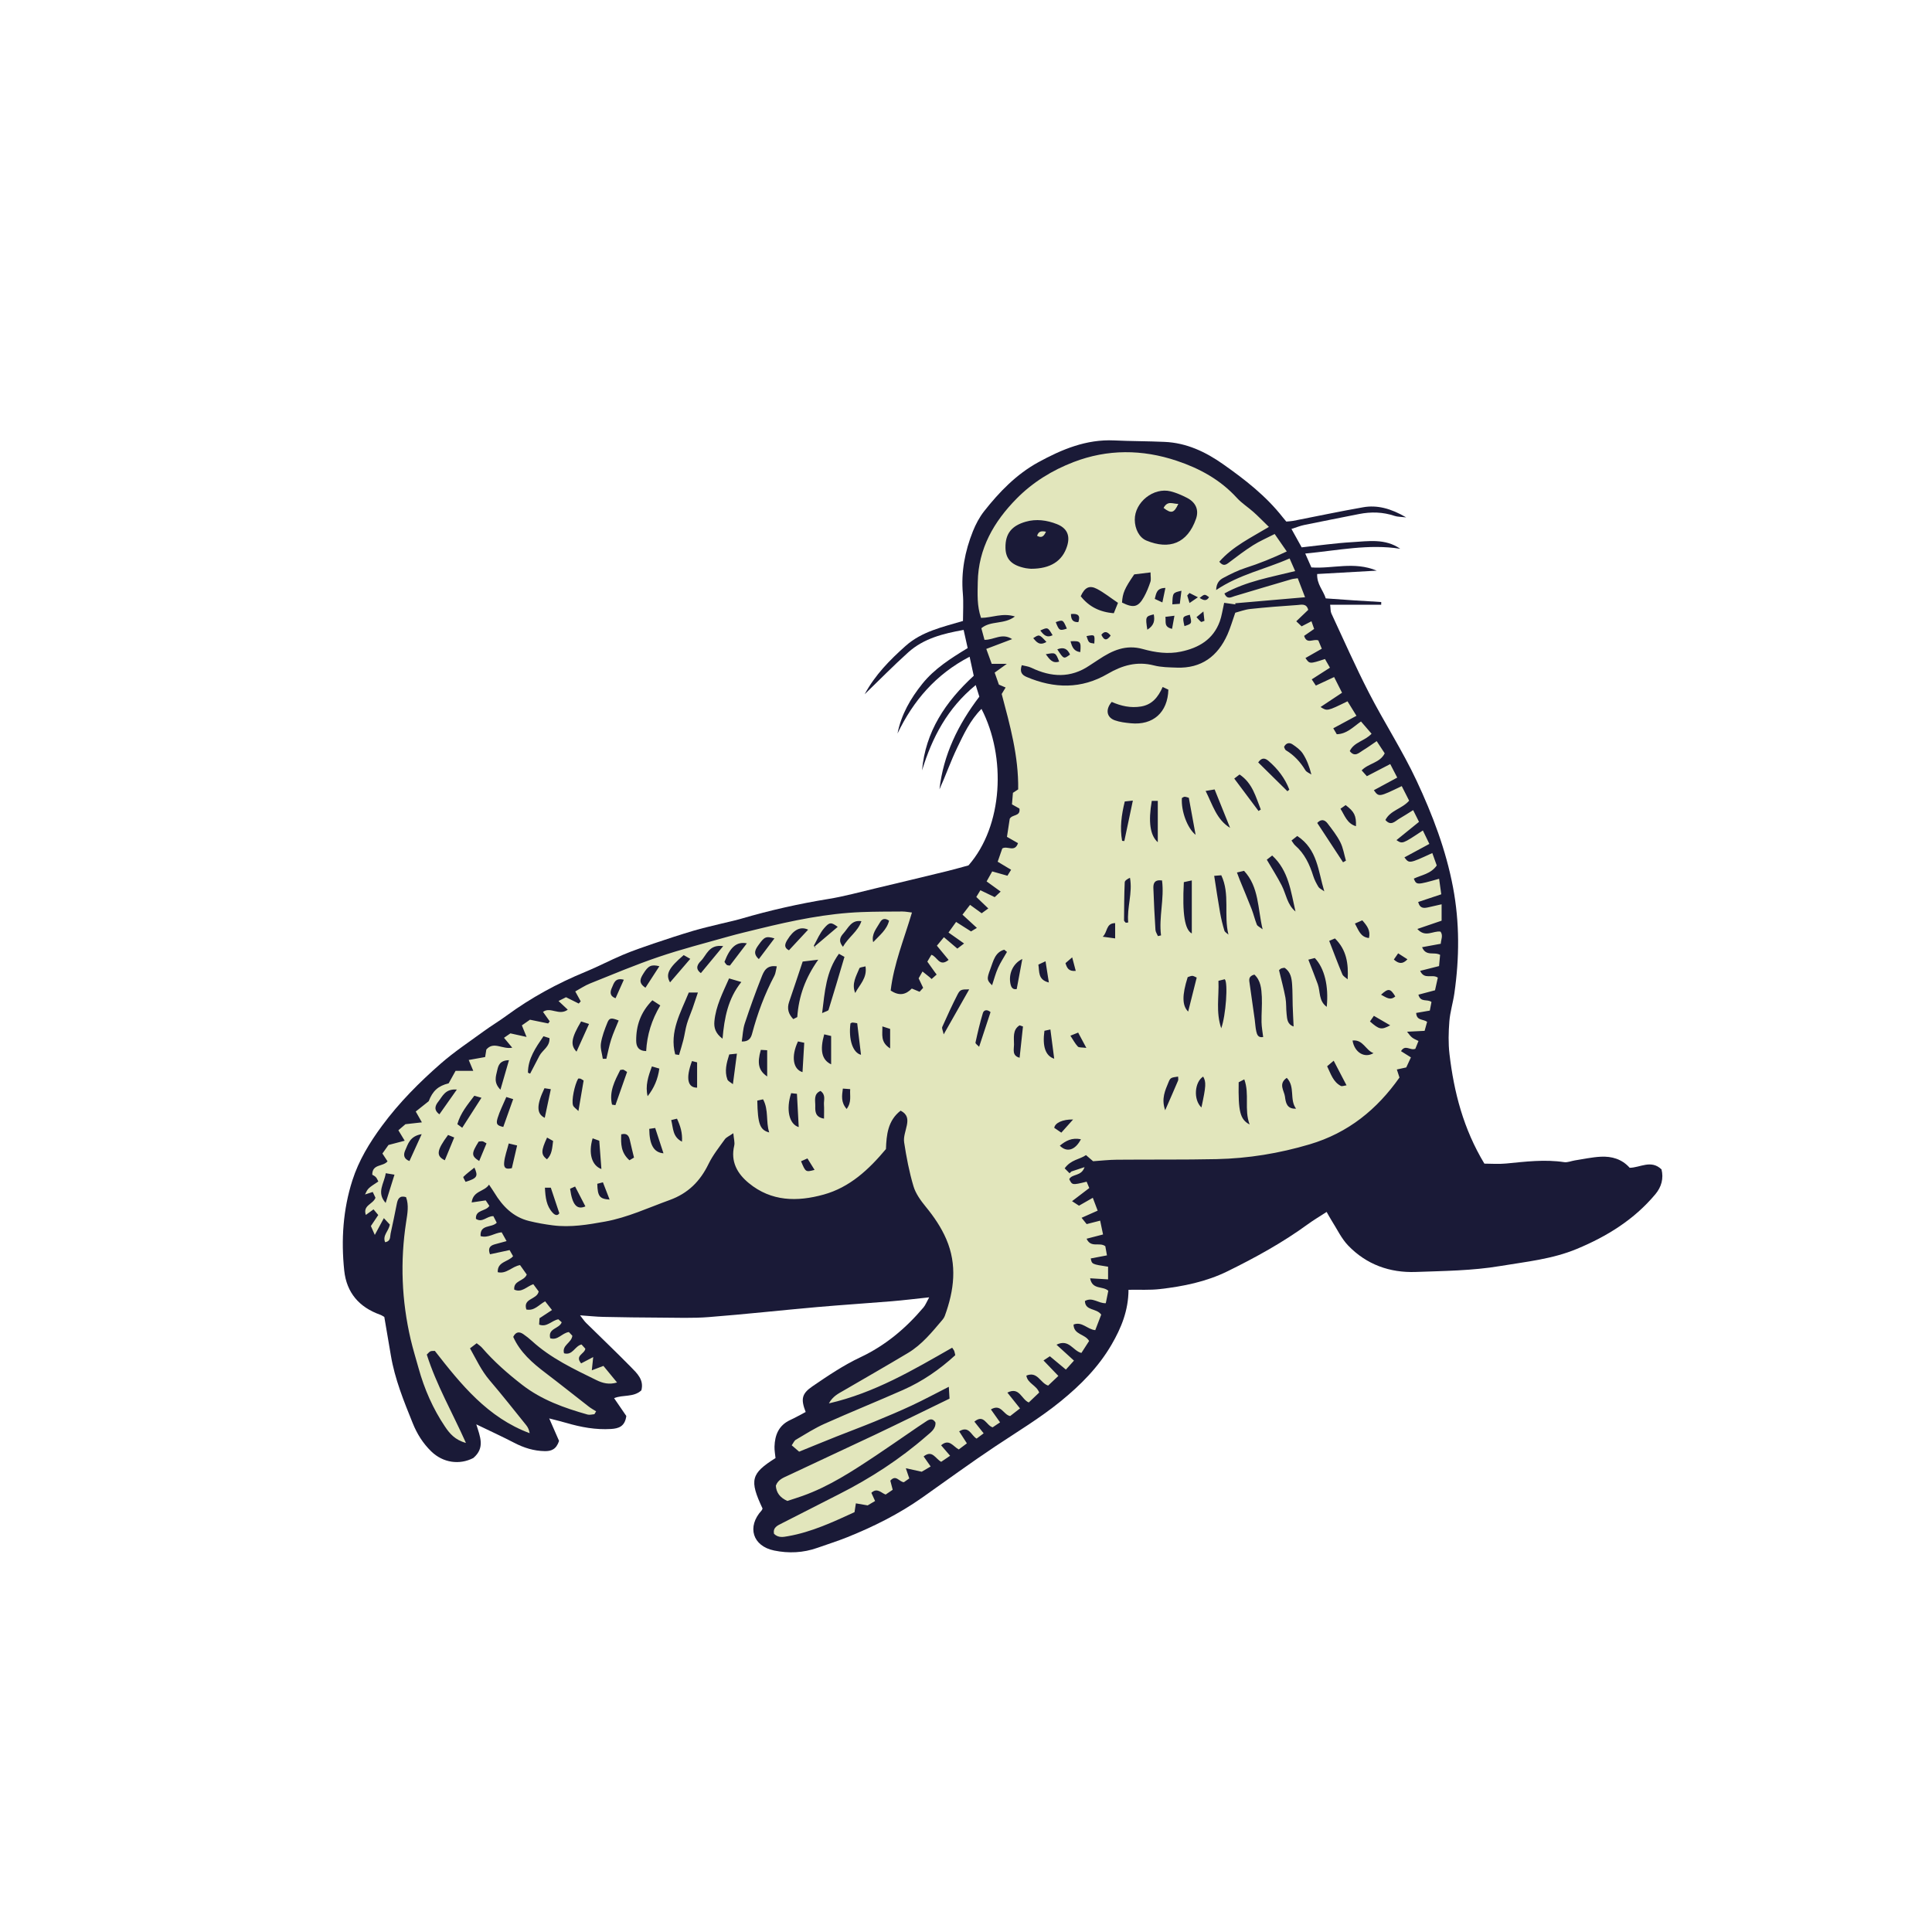 <svg version="1.1" id="svg" xmlns="http://www.w3.org/2000/svg" xmlns:xlink="http://www.w3.org/1999/xlink" x="0px" y="0px"
	 width="200px" height="200px" viewBox="0 0 200 200" enable-background="new 0 0 200 200" xml:space="preserve">
<path class="stroke" fill="#1a1a37"  d="M171.999,121.054c-1.087-1.037-2.206-0.177-3.295-0.165c-0.802-0.904-1.854-1.202-2.983-1.147
	c-0.901,0.044-1.794,0.245-2.69,0.382c-0.373,0.058-0.757,0.234-1.109,0.181c-2.015-0.304-4.005-0.053-6.005,0.142
	c-0.776,0.076-1.566,0.012-2.255,0.012c-2.17-3.599-3.148-7.393-3.611-11.334c-0.132-1.118-0.102-2.269-0.014-3.395
	c0.078-0.974,0.379-1.929,0.519-2.901c0.526-3.663,0.552-7.313-0.14-10.974c-0.732-3.871-2.125-7.522-3.778-11.05
	c-1.459-3.114-3.348-6.023-4.924-9.086c-1.387-2.692-2.61-5.467-3.889-8.213c-0.102-0.217-0.075-0.493-0.129-0.905
	c1.824,0,3.555,0,5.286,0c0.001-0.093,0.002-0.186,0.003-0.279c-0.935-0.057-1.869-0.11-2.803-0.171
	c-0.976-0.064-1.951-0.137-2.939-0.206c-0.27-0.854-0.934-1.459-0.889-2.523c1.993-0.112,3.948-0.224,6.168-0.349
	c-2.367-0.982-4.562-0.174-6.768-0.334c-0.189-0.428-0.376-0.85-0.635-1.435c3.397-0.323,6.572-1.012,9.834-0.495
	c-1.56-1.09-3.309-0.782-5-0.684c-1.728,0.1-3.446,0.349-5.204,0.537c-0.348-0.627-0.669-1.207-1.058-1.907
	c0.536-0.168,0.915-0.325,1.31-0.406c1.891-0.389,3.787-0.759,5.68-1.135c1.251-0.248,2.482-0.217,3.703,0.197
	c0.289,0.098,0.617,0.083,1.184,0.149c-1.586-0.931-3.008-1.301-4.45-1.048c-2.422,0.424-4.828,0.937-7.242,1.407
	c-0.219,0.042-0.444,0.047-0.719,0.074c-0.119-0.143-0.245-0.284-0.36-0.433c-1.724-2.205-3.898-3.897-6.168-5.497
	c-1.837-1.294-3.793-2.216-6.064-2.318c-1.739-0.079-3.483-0.069-5.224-0.152c-2.881-0.137-5.429,0.93-7.858,2.261
	c-2.25,1.233-4.035,3.068-5.612,5.077c-0.483,0.618-0.867,1.343-1.159,2.075c-0.822,2.062-1.233,4.199-1.038,6.441
	c0.081,0.933,0.014,1.878,0.014,2.836c-2.142,0.635-4.267,1.09-5.945,2.588c-1.628,1.454-3.149,2.987-4.234,5
	c1.547-1.495,2.986-2.967,4.515-4.341c1.6-1.438,3.603-1.939,5.731-2.321c0.16,0.719,0.289,1.298,0.419,1.88
	c-1.767,1.075-3.441,2.139-4.688,3.69c-1.218,1.516-2.19,3.188-2.576,5.156c1.636-3.399,3.954-6.12,7.464-7.951
	c0.165,0.76,0.297,1.374,0.428,1.973c-2.932,2.7-5.001,5.784-5.351,9.794c1.043-3.396,2.625-6.443,5.555-8.831
	c0.161,0.514,0.271,0.864,0.376,1.198c-2.206,2.897-3.725,6.013-4.128,9.595c0.649-1.427,1.163-2.917,1.844-4.325
	c0.675-1.396,1.336-2.833,2.505-4.004c2.57,4.968,2.246,12.107-1.345,16.202c-0.744,0.2-1.471,0.412-2.205,0.591
	c-2.465,0.601-4.932,1.196-7.4,1.781c-1.621,0.383-3.233,0.833-4.874,1.099c-3.071,0.5-6.092,1.181-9.075,2.056
	c-0.689,0.202-1.397,0.341-2.095,0.516c-0.954,0.239-1.916,0.451-2.857,0.732c-1.378,0.412-2.746,0.858-4.109,1.321
	c-1.071,0.363-2.143,0.734-3.185,1.173c-1.292,0.544-2.534,1.205-3.83,1.738c-2.923,1.201-5.674,2.698-8.223,4.571
	c-0.763,0.56-1.58,1.046-2.343,1.604c-1.498,1.094-3.054,2.126-4.445,3.345c-2.22,1.944-4.291,4.021-6.068,6.428
	c-1.308,1.771-2.414,3.606-3.07,5.653c-0.969,3.023-1.175,6.175-0.843,9.333c0.24,2.29,1.546,3.798,3.712,4.57
	c0.17,0.061,0.323,0.17,0.437,0.232c0.234,1.373,0.459,2.678,0.678,3.983c0.41,2.45,1.34,4.729,2.263,7.015
	c0.449,1.113,1.062,2.09,1.916,2.92c1.227,1.193,2.932,1.422,4.355,0.687c1.243-1.053,0.702-2.212,0.311-3.485
	c1.449,0.701,2.71,1.278,3.939,1.916c0.995,0.517,2.023,0.838,3.147,0.856c0.67,0.011,1.194-0.177,1.481-1.059
	c-0.276-0.631-0.61-1.393-1.019-2.327c0.729,0.19,1.271,0.318,1.807,0.475c1.5,0.437,3.021,0.717,4.593,0.618
	c0.764-0.048,1.437-0.239,1.581-1.344c-0.363-0.53-0.799-1.167-1.263-1.844c0.903-0.386,2.005-0.059,2.822-0.811
	c0.292-1.098-0.456-1.774-1.102-2.433c-1.511-1.54-3.077-3.026-4.612-4.542c-0.201-0.198-0.356-0.442-0.632-0.791
	c0.928,0.064,1.674,0.146,2.42,0.162c1.968,0.042,3.937,0.068,5.905,0.076c1.665,0.006,3.338,0.074,4.994-0.056
	c3.739-0.291,7.47-0.704,11.207-1.035c2.565-0.227,5.136-0.388,7.702-0.601c1.23-0.101,2.456-0.254,3.912-0.408
	c-0.271,0.487-0.386,0.805-0.59,1.046c-1.83,2.163-3.936,3.937-6.542,5.164c-1.736,0.817-3.354,1.911-4.947,2.998
	c-1.14,0.778-1.212,1.349-0.707,2.66c-0.523,0.273-1.042,0.575-1.584,0.823c-1.193,0.545-1.607,1.546-1.642,2.761
	c-0.011,0.404,0.069,0.812,0.105,1.187c-2.553,1.602-2.722,2.282-1.342,5.223c-0.031,0.067-0.049,0.146-0.097,0.198
	c-1.546,1.687-0.938,3.691,1.296,4.149c1.506,0.309,3.015,0.243,4.483-0.279c1.034-0.367,2.083-0.695,3.101-1.104
	c2.713-1.092,5.319-2.391,7.719-4.079c2.539-1.786,5.043-3.625,7.626-5.343c2.267-1.508,4.596-2.907,6.721-4.634
	c2.083-1.693,3.93-3.554,5.28-5.877c0.997-1.714,1.744-3.521,1.754-5.675c1.147-0.02,2.207,0.045,3.243-0.073
	c2.416-0.277,4.792-0.755,7.001-1.84c2.894-1.423,5.714-2.971,8.327-4.878c0.605-0.442,1.255-0.823,1.939-1.268
	c0.197,0.343,0.333,0.607,0.493,0.856c0.57,0.889,1.027,1.89,1.748,2.636c1.888,1.955,4.294,2.82,6.991,2.722
	c2.912-0.106,5.829-0.127,8.724-0.612c2.686-0.449,5.387-0.709,7.948-1.775c3.132-1.302,5.925-3.034,8.119-5.652
	C172.003,122.865,172.228,121.984,171.999,121.054z"/>
<path fill-rule="evenodd" clip-rule="evenodd" fill="#e2e6bc" class="fill" d="M139.727,77.752c0.524,0.672,0.952,0.17,1.367-0.078
	c0.449-0.268,0.871-0.581,1.421-0.953c0.298,0.454,0.558,0.85,0.829,1.263c-0.493,1.003-1.677,1.021-2.384,1.766
	c0.165,0.185,0.304,0.341,0.537,0.602c0.771-0.4,1.53-0.793,2.42-1.256c0.193,0.374,0.422,0.815,0.726,1.4
	c-0.862,0.465-1.638,0.884-2.421,1.307c0.516,0.721,0.516,0.721,2.886-0.425c0.255,0.502,0.512,1.008,0.767,1.51
	c-0.756,0.856-1.94,0.987-2.457,1.997c0.583,0.681,1.012,0.107,1.452-0.144c0.455-0.259,0.892-0.549,1.419-0.877
	c0.215,0.43,0.394,0.787,0.607,1.214c-0.81,0.656-1.563,1.268-2.333,1.891c0.615,0.411,0.615,0.411,2.732-0.999
	c0.211,0.437,0.414,0.856,0.673,1.392c-0.882,0.476-1.725,0.932-2.582,1.394c0.495,0.656,0.495,0.656,2.886-0.448
	c0.159,0.445,0.314,0.878,0.46,1.285c-0.616,0.885-1.587,0.981-2.375,1.365c0.288,0.671,0.288,0.671,2.619,0.014
	c0.072,0.516,0.142,1.013,0.225,1.606c-0.826,0.275-1.594,0.532-2.393,0.798c0.201,0.738,0.654,0.636,1.101,0.538
	c0.402-0.088,0.804-0.183,1.327-0.302c0,0.593,0,1.095,0,1.697c-0.751,0.257-1.572,0.538-2.512,0.858
	c0.846,0.938,1.626,0.158,2.399,0.275c0.296,0.408,0.047,0.821,0.025,1.257c-0.677,0.124-1.273,0.233-1.934,0.355
	c0.419,0.993,1.236,0.44,1.866,0.792c-0.032,0.348-0.069,0.741-0.109,1.163c-0.66,0.167-1.262,0.319-1.955,0.494
	c0.432,0.959,1.242,0.291,1.828,0.702c-0.09,0.408-0.192,0.868-0.29,1.309c-0.614,0.163-1.16,0.307-1.72,0.455
	c0.23,0.848,0.913,0.415,1.353,0.758c-0.054,0.277-0.115,0.591-0.173,0.889c-0.521,0.09-0.974,0.168-1.412,0.244
	c0.052,0.817,0.696,0.608,1.134,0.918c-0.085,0.304-0.178,0.641-0.26,0.935c-0.638,0.031-1.171,0.058-1.817,0.09
	c0.479,0.625,0.494,0.637,1.183,0.959c-0.117,0.29-0.235,0.584-0.325,0.808c-0.531,0.22-1.038-0.494-1.484,0.246
	c0.323,0.202,0.646,0.405,1.026,0.644c-0.164,0.352-0.319,0.687-0.483,1.04c-0.316,0.069-0.603,0.131-0.974,0.212
	c0.087,0.268,0.163,0.498,0.272,0.833c-2.312,3.286-5.287,5.727-9.301,6.917c-3.154,0.936-6.348,1.458-9.616,1.53
	c-3.445,0.074-6.892,0.031-10.339,0.062c-0.829,0.007-1.656,0.102-2.46,0.156c-0.262-0.226-0.482-0.416-0.736-0.634
	c-0.662,0.461-1.543,0.455-2.207,1.369c0.167,0.168,0.337,0.339,0.507,0.511c0.064-0.062,0.129-0.124,0.193-0.186
	c0.392-0.13,0.783-0.259,1.358-0.449c-0.328,0.981-1.273,0.664-1.587,1.246c0.314,0.626,0.314,0.626,1.802,0.262
	c0.086,0.206,0.178,0.424,0.275,0.657c-0.524,0.4-0.999,0.762-1.784,1.36c0.321,0.209,0.52,0.338,0.719,0.467
	c0.536-0.307,0.924-0.528,1.429-0.817c0.172,0.451,0.324,0.855,0.504,1.33c-0.569,0.253-1.067,0.475-1.665,0.74
	c0.213,0.266,0.362,0.45,0.524,0.653c0.448-0.115,0.846-0.217,1.398-0.358c0.096,0.461,0.191,0.916,0.299,1.431
	c-0.583,0.151-1.102,0.286-1.704,0.442c0.459,1,1.335,0.312,1.939,0.775c0.04,0.225,0.098,0.545,0.17,0.948
	c-0.6,0.114-1.14,0.216-1.678,0.318c0.114,0.597,0.114,0.597,1.794,0.855c0,0.409,0,0.832,0,1.31c-0.626-0.036-1.189-0.07-1.86-0.11
	c0.233,1.225,1.303,0.762,1.883,1.292c-0.077,0.378-0.164,0.811-0.26,1.284c-0.762,0.04-1.379-0.668-2.161-0.226
	c0.034,1.042,1.189,0.711,1.688,1.409c-0.183,0.478-0.404,1.052-0.617,1.608c-0.838-0.08-1.36-0.929-2.246-0.579
	c0.013,1.067,1.182,0.954,1.609,1.7c-0.249,0.385-0.524,0.813-0.798,1.239c-0.885-0.213-1.279-1.495-2.577-0.853
	c0.651,0.593,1.186,1.081,1.808,1.647c-0.292,0.324-0.558,0.619-0.838,0.929c-0.579-0.482-1.099-0.914-1.657-1.38
	c-0.208,0.137-0.377,0.248-0.66,0.434c0.523,0.544,0.984,1.025,1.539,1.602c-0.37,0.349-0.714,0.676-1.058,1
	c-0.812-0.255-1.098-1.52-2.256-1.032c0.133,0.825,1.056,0.988,1.329,1.753c-0.359,0.342-0.731,0.696-1.079,1.026
	c-0.77-0.321-0.955-1.658-2.213-1.021c0.456,0.571,0.849,1.065,1.306,1.637c-0.381,0.295-0.725,0.564-1.02,0.792
	c-0.724-0.148-0.93-1.311-1.993-0.688c0.321,0.454,0.61,0.862,0.949,1.339c-0.293,0.197-0.56,0.375-0.768,0.515
	c-0.676-0.204-0.891-1.409-1.891-0.589c0.322,0.406,0.618,0.78,0.96,1.211c-0.25,0.188-0.478,0.358-0.727,0.544
	c-0.567-0.307-0.774-1.387-1.808-0.75c0.277,0.431,0.513,0.798,0.799,1.243c-0.275,0.207-0.556,0.418-0.84,0.631
	c-0.584-0.303-0.989-1.158-1.828-0.43c0.303,0.352,0.566,0.659,0.932,1.084c-0.33,0.223-0.646,0.438-0.924,0.626
	c-0.605-0.319-0.908-1.274-1.817-0.557c0.235,0.337,0.443,0.634,0.727,1.04c-0.351,0.207-0.691,0.406-0.926,0.544
	c-0.567-0.125-1.015-0.224-1.645-0.363c0.162,0.476,0.251,0.739,0.36,1.056c-0.193,0.135-0.398,0.278-0.56,0.392
	c-0.506-0.037-0.808-0.832-1.403-0.162c0.069,0.268,0.15,0.579,0.245,0.944c-0.244,0.165-0.487,0.33-0.729,0.495
	c-0.479-0.175-0.879-0.744-1.479-0.179c0.122,0.268,0.241,0.53,0.385,0.846c-0.293,0.174-0.58,0.344-0.769,0.455
	c-0.462-0.079-0.809-0.139-1.22-0.21c-0.058,0.377-0.096,0.627-0.14,0.911c-2.219,1.017-4.446,2.064-6.897,2.489
	c-0.476,0.083-0.979,0.195-1.434-0.243c-0.143-0.673,0.387-0.875,0.848-1.111c1.955-1,3.911-1.999,5.87-2.99
	c3.257-1.649,6.3-3.62,9.055-6.02c0.434-0.378,0.982-0.737,0.938-1.407c-0.28-0.466-0.612-0.341-0.909-0.151
	c-0.628,0.402-1.239,0.833-1.855,1.253c-1.125,0.768-2.242,1.547-3.375,2.302c-2.429,1.615-4.865,3.22-7.642,4.203
	c-0.531,0.188-1.069,0.355-1.553,0.514c-0.763-0.346-1.147-0.852-1.191-1.583c0.229-0.64,0.805-0.831,1.302-1.067
	c2.976-1.413,5.972-2.783,8.948-4.196c2.564-1.218,5.11-2.474,7.73-3.746c-0.024-0.395-0.042-0.704-0.074-1.225
	c-1.386,0.703-2.593,1.353-3.833,1.933c-1.267,0.593-2.559,1.135-3.852,1.667c-1.297,0.533-2.612,1.019-3.914,1.537
	c-1.297,0.517-2.588,1.048-3.897,1.579c-0.292-0.251-0.509-0.438-0.767-0.66c0.167-0.231,0.256-0.474,0.428-0.574
	c0.978-0.575,1.941-1.195,2.973-1.656c2.697-1.206,5.438-2.312,8.139-3.507c1.987-0.879,3.762-2.099,5.39-3.592
	c-0.036-0.154-0.056-0.299-0.107-0.435c-0.037-0.099-0.115-0.185-0.214-0.339c-4.031,2.3-8.019,4.673-12.76,5.764
	c0.402-0.739,0.975-1.008,1.512-1.32c2.226-1.294,4.46-2.574,6.67-3.896c1.455-0.869,2.506-2.18,3.584-3.451
	c0.097-0.114,0.181-0.249,0.232-0.389c0.962-2.634,1.305-5.282,0.149-7.956c-0.531-1.228-1.273-2.312-2.122-3.347
	c-0.518-0.634-1.04-1.352-1.269-2.119c-0.442-1.481-0.735-3.015-0.967-4.545c-0.086-0.567,0.167-1.189,0.283-1.783
	c0.117-0.598,0.083-1.125-0.648-1.497c-1.33,1.028-1.464,2.513-1.518,3.974c-1.784,2.133-3.75,3.965-6.449,4.713
	c-2.731,0.757-5.416,0.73-7.748-1.188c-1.201-0.988-1.9-2.225-1.51-3.88c0.077-0.322-0.043-0.69-0.093-1.283
	c-0.438,0.304-0.728,0.416-0.879,0.628c-0.593,0.83-1.244,1.643-1.686,2.553c-0.871,1.794-2.114,3.044-4.039,3.74
	c-2.205,0.797-4.344,1.802-6.664,2.224c-1.784,0.324-3.591,0.626-5.419,0.391c-0.824-0.105-1.646-0.251-2.453-0.449
	c-1.654-0.404-2.746-1.526-3.598-2.932c-0.15-0.247-0.319-0.482-0.552-0.833c-0.494,0.758-1.642,0.604-1.796,1.844
	c0.528-0.078,0.947-0.139,1.453-0.214c0.106,0.159,0.242,0.362,0.378,0.567c-0.362,0.595-1.455,0.369-1.389,1.345
	c0.671,0.442,1.124-0.298,1.803-0.28c0.104,0.202,0.231,0.449,0.35,0.679c-0.515,0.559-1.749,0.135-1.673,1.387
	c0.796,0.233,1.399-0.319,2.181-0.395c0.138,0.246,0.294,0.526,0.51,0.912c-0.481,0.13-0.867,0.229-1.248,0.341
	c-0.462,0.136-0.708,0.396-0.468,1.025c0.664-0.143,1.311-0.282,2.029-0.436c0.123,0.215,0.239,0.419,0.361,0.633
	c-0.512,0.608-1.633,0.547-1.588,1.656c0.91,0.211,1.453-0.585,2.31-0.736c0.225,0.318,0.478,0.675,0.694,0.981
	c-0.291,0.717-1.387,0.59-1.295,1.559c0.776,0.347,1.267-0.311,1.972-0.563c0.205,0.277,0.413,0.559,0.558,0.755
	c-0.187,0.879-1.654,0.677-1.276,1.867c0.83,0.165,1.264-0.472,1.944-0.846c0.206,0.262,0.424,0.539,0.709,0.901
	c-0.454,0.298-0.85,0.559-1.291,0.848c-0.012,0.193-0.026,0.407-0.041,0.66c0.811,0.308,1.278-0.419,1.991-0.55
	c0.092,0.082,0.221,0.198,0.346,0.309c-0.241,0.687-1.456,0.604-1.187,1.654c0.792,0.255,1.211-0.545,1.93-0.642
	c0.113,0.121,0.255,0.271,0.359,0.382c-0.085,0.75-1.102,0.97-0.859,1.818c0.9,0.243,1.103-0.75,1.809-0.914
	c0.129,0.142,0.27,0.299,0.394,0.436c-0.068,0.551-1.115,0.7-0.434,1.521c0.373-0.195,0.754-0.394,1.25-0.653
	c-0.049,0.461-0.088,0.829-0.146,1.37c0.455-0.172,0.775-0.293,1.203-0.456c0.425,0.517,0.873,1.062,1.411,1.717
	c-0.837,0.252-1.507,0.062-2.135-0.245c-2.345-1.15-4.717-2.261-6.676-4.051c-0.279-0.255-0.578-0.493-0.89-0.707
	c-0.408-0.279-0.776-0.267-1.047,0.282c0.711,1.59,1.982,2.697,3.349,3.734c1.508,1.145,2.986,2.33,4.482,3.491
	c0.234,0.182,0.5,0.323,0.752,0.483c-0.06,0.099-0.12,0.197-0.18,0.296c-0.238,0.016-0.494,0.097-0.709,0.036
	c-2.41-0.683-4.745-1.508-6.77-3.078c-1.501-1.164-2.913-2.402-4.154-3.839c-0.142-0.165-0.336-0.286-0.553-0.465
	c-0.224,0.171-0.417,0.319-0.691,0.528c0.65,1.155,1.177,2.308,2.024,3.301c1.303,1.525,2.546,3.103,3.804,4.667
	c0.177,0.219,0.292,0.488,0.346,0.816c-4.334-1.609-7.096-5.031-9.815-8.519c-0.175,0.014-0.335-0.009-0.459,0.047
	c-0.127,0.057-0.22,0.191-0.373,0.335c0.992,3.133,2.637,5.979,4.053,9.146c-1.132-0.307-1.691-0.98-2.16-1.676
	c-1.257-1.865-2.15-3.909-2.75-6.079c-0.272-0.985-0.578-1.963-0.81-2.957c-0.941-4.029-1.101-8.088-0.468-12.183
	c0.129-0.841,0.298-1.712-0.014-2.552c-0.663-0.2-0.851,0.175-0.952,0.676c-0.21,1.034-0.412,2.069-0.645,3.098
	c-0.073,0.324,0.037,0.792-0.569,0.893c-0.288-0.706,0.356-1.119,0.49-1.824c-0.137-0.146-0.338-0.363-0.62-0.667
	c-0.34,0.629-0.597,1.107-0.937,1.736c-0.183-0.415-0.296-0.671-0.406-0.92c0.269-0.401,0.498-0.743,0.763-1.139
	c-0.163-0.195-0.318-0.383-0.489-0.586c-0.284,0.205-0.514,0.372-0.799,0.578c-0.325-1.021,0.739-1.088,1.001-1.779
	c-0.064-0.134-0.168-0.354-0.284-0.598c-0.285,0.092-0.513,0.165-0.799,0.258c0.299-0.635,0.299-0.635,1.378-1.344
	c-0.082-0.149-0.142-0.325-0.257-0.449c-0.115-0.125-0.286-0.197-0.372-0.252c-0.006-1.138,1.114-0.809,1.581-1.386
	c-0.163-0.248-0.321-0.488-0.53-0.808c0.213-0.299,0.447-0.628,0.628-0.884c0.593-0.155,1.079-0.284,1.679-0.441
	c-0.259-0.427-0.425-0.701-0.655-1.082c0.24-0.206,0.495-0.426,0.733-0.629c0.524-0.059,1.007-0.113,1.702-0.191
	c-0.232-0.41-0.397-0.7-0.637-1.122c0.372-0.295,0.797-0.633,1.342-1.067c0.411-1.063,0.972-1.584,2.065-1.851
	c0.259-0.465,0.499-0.898,0.717-1.292c0.684,0,1.198,0,1.831,0c-0.161-0.386-0.281-0.671-0.47-1.125
	c0.57-0.102,1.096-0.196,1.699-0.304c0.037-0.233,0.083-0.517,0.125-0.778c0.766-0.888,1.646,0.006,2.682-0.19
	c-0.336-0.402-0.572-0.685-0.854-1.024c0.23-0.16,0.467-0.324,0.662-0.459c0.529,0.116,0.982,0.216,1.674,0.369
	c-0.217-0.534-0.335-0.826-0.486-1.197c0.266-0.186,0.562-0.394,0.837-0.585c0.676,0.138,1.281,0.262,1.887,0.386
	c0.052-0.073,0.105-0.146,0.159-0.219c-0.22-0.311-0.441-0.62-0.694-0.977c0.771-0.571,1.651,0.437,2.563-0.229
	c-0.328-0.309-0.6-0.563-0.958-0.898c0.295-0.15,0.568-0.287,0.777-0.392c0.511,0.254,0.913,0.455,1.315,0.655
	c0.069-0.075,0.137-0.152,0.206-0.228c-0.169-0.306-0.337-0.611-0.565-1.026c0.492-0.269,0.988-0.608,1.533-0.826
	c2.354-0.943,4.695-1.932,7.095-2.746c2.364-0.802,4.789-1.424,7.194-2.103c1.055-0.298,2.125-0.547,3.19-0.808
	c3.5-0.858,7.021-1.594,10.637-1.732c1.4-0.053,2.803-0.051,4.205-0.059c0.329,0,0.658,0.067,1,0.105
	c-0.812,2.748-1.884,5.334-2.202,8.075c0.884,0.587,1.554,0.442,2.188-0.204c0.204,0.084,0.403,0.167,0.804,0.333
	c0.086-0.096,0.229-0.252,0.37-0.408c-0.194-0.405-0.32-0.67-0.468-0.982c0.112-0.201,0.237-0.422,0.4-0.709
	c0.272,0.217,0.499,0.397,0.724,0.579c0.073,0.066,0.147,0.133,0.22,0.2c0.174-0.154,0.347-0.309,0.521-0.464
	c-0.07-0.092-0.139-0.183-0.209-0.275c-0.237-0.334-0.475-0.668-0.755-1.062c0.142-0.238,0.285-0.479,0.419-0.707
	c0.613,0.177,0.817,1.314,1.783,0.528c-0.405-0.492-0.779-0.943-1.214-1.47c0.24-0.291,0.469-0.566,0.729-0.879
	c0.494,0.419,0.919,0.781,1.39,1.181c0.192-0.147,0.357-0.272,0.696-0.531c-0.558-0.393-1.048-0.739-1.612-1.135
	c0.347-0.484,0.549-0.766,0.786-1.096c0.559,0.355,1.031,0.656,1.546,0.982c0.153-0.092,0.304-0.182,0.606-0.363
	c-0.525-0.482-0.974-0.895-1.491-1.371c0.261-0.339,0.504-0.655,0.783-1.017c0.427,0.31,0.786,0.568,1.204,0.872
	c0.199-0.145,0.388-0.283,0.685-0.499c-0.443-0.424-0.813-0.778-1.242-1.188c0.131-0.216,0.259-0.426,0.424-0.697
	c0.496,0.239,0.959,0.463,1.479,0.714c0.19-0.177,0.368-0.341,0.62-0.574c-0.514-0.372-0.958-0.693-1.456-1.053
	c0.202-0.361,0.379-0.678,0.579-1.035c0.551,0.156,1.044,0.296,1.576,0.446c0.132-0.213,0.226-0.364,0.381-0.617
	c-0.478-0.286-0.912-0.546-1.39-0.833c0.173-0.499,0.332-0.955,0.476-1.372c0.519-0.319,1.289,0.452,1.628-0.549
	c-0.359-0.205-0.707-0.404-1.143-0.653c0.096-0.625,0.198-1.288,0.286-1.869c0.268-0.492,1.129-0.211,1.006-1.059
	c-0.202-0.113-0.451-0.253-0.773-0.435c0.033-0.398,0.067-0.803,0.099-1.195c0.259-0.169,0.476-0.312,0.543-0.356
	c0.05-3.463-0.854-6.653-1.706-9.877c0.131-0.217,0.257-0.425,0.406-0.669c-0.252-0.108-0.451-0.194-0.697-0.3
	c-0.139-0.395-0.285-0.812-0.437-1.243c0.388-0.28,0.712-0.513,1.262-0.909c-0.68,0-1.095,0-1.568,0
	c-0.176-0.483-0.341-0.935-0.562-1.543c0.876-0.332,1.695-0.643,2.678-1.014c-1.057-0.681-1.868,0.091-2.863,0.074
	c-0.099-0.368-0.21-0.777-0.325-1.202c0.987-0.817,2.347-0.357,3.474-1.215c-1.29-0.404-2.368,0.138-3.507,0.144
	c-0.432-1.237-0.361-2.494-0.338-3.721c0.062-3.458,1.664-6.237,4.026-8.631c1.675-1.699,3.695-2.935,5.894-3.779
	c3.513-1.348,7.105-1.328,10.68-0.131c2.372,0.793,4.505,1.959,6.219,3.837c0.505,0.555,1.164,0.967,1.728,1.472
	c0.529,0.475,1.025,0.987,1.591,1.536c-1.848,1.115-3.73,2.002-5.137,3.606c0.411,0.502,0.681,0.328,1.018,0.07
	c0.811-0.62,1.629-1.236,2.49-1.783c0.663-0.42,1.396-0.732,2.226-1.158c0.429,0.619,0.804,1.159,1.252,1.806
	c-1.469,0.692-2.855,1.254-4.295,1.713c-0.785,0.251-1.535,0.634-2.267,1.021c-0.38,0.2-0.726,0.514-0.748,1.26
	c2.399-1.615,5.063-2.15,7.604-3.27c0.215,0.49,0.374,0.851,0.574,1.309c-2.55,0.636-5.054,1.053-7.325,2.319
	c0.301,0.666,0.685,0.384,1.062,0.27c1.954-0.589,3.912-1.167,5.871-1.742c0.175-0.051,0.362-0.061,0.661-0.107
	c0.246,0.637,0.48,1.249,0.757,1.967c-2.518,0.218-4.874,0.421-7.231,0.625c0.008,0.04,0.016,0.079,0.023,0.119
	c-0.399-0.057-0.798-0.113-1.167-0.166c-0.173,0.756-0.249,1.364-0.453,1.925c-0.681,1.869-2.172,2.736-4.019,3.126
	c-1.337,0.283-2.673,0.09-3.938-0.265c-1.777-0.5-3.183,0.155-4.573,1.078c-0.315,0.21-0.637,0.409-0.951,0.622
	c-1.964,1.335-3.977,1.221-6.036,0.231c-0.299-0.144-0.653-0.176-0.982-0.26c-0.235,0.71,0.02,1.011,0.504,1.217
	c2.853,1.214,5.669,1.269,8.4-0.328c1.499-0.877,3.026-1.315,4.775-0.866c0.761,0.196,1.577,0.2,2.372,0.228
	c2.542,0.09,4.235-1.17,5.243-3.428c0.306-0.688,0.513-1.422,0.807-2.255c0.464-0.12,1.001-0.329,1.554-0.388
	c1.62-0.172,3.246-0.302,4.872-0.408c0.407-0.026,0.952-0.203,1.126,0.501c-0.384,0.367-0.781,0.746-1.236,1.181
	c0.234,0.222,0.384,0.364,0.553,0.524c0.341-0.177,0.636-0.328,1.019-0.526c0.101,0.289,0.19,0.544,0.278,0.794
	c-0.392,0.271-0.721,0.499-1.037,0.718c0.284,0.913,0.931,0.273,1.471,0.47c0.094,0.227,0.219,0.524,0.358,0.86
	c-0.598,0.341-1.142,0.65-1.691,0.963c0.425,0.623,0.425,0.623,2.021,0.103c0.147,0.257,0.305,0.533,0.514,0.897
	c-0.65,0.417-1.237,0.794-1.884,1.209c0.166,0.251,0.278,0.42,0.425,0.644c0.624-0.292,1.201-0.561,1.891-0.883
	c0.265,0.525,0.526,1.043,0.82,1.624c-0.773,0.514-1.475,0.979-2.224,1.477c0.689,0.438,0.689,0.438,2.79-0.59
	c0.284,0.46,0.574,0.929,0.927,1.5c-0.846,0.456-1.593,0.858-2.401,1.293c0.153,0.258,0.258,0.436,0.363,0.615
	c1.037-0.027,1.675-0.735,2.506-1.322c0.38,0.44,0.729,0.845,1.096,1.27C141.274,76.716,140.168,76.812,139.727,77.752z
	 M117.472,53.81c0.008,0.924,0.446,1.836,1.211,2.152c2.371,0.977,4.236,0.294,5.127-2.25c0.332-0.95-0.043-1.723-0.942-2.181
	c-0.536-0.273-1.101-0.521-1.681-0.667C119.411,50.421,117.454,51.996,117.472,53.81z M106.736,58.879c2.011,0,3.244-0.8,3.728-2.34
	c0.343-1.091,0.003-1.863-1.05-2.281c-1.044-0.414-2.157-0.56-3.225-0.252c-1.412,0.406-2.128,1.181-2.103,2.698
	c0.02,1.196,0.65,1.827,2.096,2.114C106.403,58.861,106.632,58.868,106.736,58.879z M120.36,71.116
	c-0.482,1.086-1.119,1.833-2.238,2.02c-1.074,0.178-2.085-0.051-3.035-0.474c-0.67,0.772-0.539,1.596,0.312,1.902
	c0.525,0.188,1.103,0.255,1.664,0.309c2.305,0.225,3.819-1.12,3.886-3.479C120.81,71.328,120.65,71.253,120.36,71.116z
	 M80.413,100.036c-1.086-0.163-1.353,0.544-1.585,1.131c-0.625,1.576-1.198,3.174-1.731,4.783c-0.192,0.578-0.208,1.214-0.31,1.866
	c0.723,0.025,0.95-0.358,1.069-0.808c0.553-2.084,1.298-4.091,2.308-6C80.296,100.757,80.313,100.444,80.413,100.036z
	 M116.15,62.376c1.193,0.598,1.686,0.479,2.275-0.583c0.273-0.492,0.487-1.023,0.664-1.558c0.083-0.252,0.014-0.555,0.014-0.979
	c-0.693,0.083-1.233,0.149-1.687,0.204C116.42,60.91,116.215,61.383,116.15,62.376z M69.896,109.147
	c0.133,0.021,0.267,0.042,0.399,0.062c0.151-0.52,0.317-1.037,0.449-1.562c0.136-0.547,0.206-1.113,0.363-1.653
	c0.157-0.542,0.392-1.06,0.581-1.592c0.181-0.513,0.348-1.031,0.558-1.655c-0.416,0-0.659,0-0.944,0
	C70.462,104.825,69.28,106.801,69.896,109.147z M82.533,105.288c0.153-2.172,0.831-4.041,2.172-5.941
	c-0.649,0.078-1.064,0.128-1.612,0.193c-0.473,1.413-0.932,2.802-1.407,4.187c-0.234,0.685-0.066,1.25,0.433,1.77
	C82.262,105.425,82.393,105.358,82.533,105.288z M66.89,108.811c0.094-1.684,0.561-3.209,1.462-4.729
	c-0.277-0.18-0.529-0.344-0.819-0.534c-1.214,1.229-1.687,2.618-1.675,4.192C65.863,108.319,66.074,108.783,66.89,108.811z
	 M75.473,101.286c-0.658,1.495-1.374,2.868-1.519,4.441c-0.06,0.65,0.097,1.239,0.843,1.799c0.188-2.179,0.567-4.15,1.946-5.869
	C76.285,101.522,75.97,101.431,75.473,101.286z M115.734,62.407c-0.807-0.544-1.452-1.066-2.175-1.443
	c-0.782-0.409-1.265-0.16-1.683,0.758c0.839,1.064,1.945,1.641,3.424,1.758C115.429,63.161,115.547,62.87,115.734,62.407z
	 M86.845,98.736c-1.339,1.842-1.458,3.914-1.739,6.141c0.36-0.177,0.63-0.223,0.667-0.341c0.557-1.789,1.083-3.587,1.646-5.479
	C87.31,98.998,87.104,98.882,86.845,98.736z M130.763,107.352c-0.06-0.513-0.161-1.026-0.17-1.541
	c-0.016-0.869,0.069-1.743,0.031-2.61c-0.039-0.843-0.111-1.708-0.772-2.314c-0.65,0.179-0.543,0.565-0.488,0.947
	c0.18,1.233,0.352,2.468,0.523,3.703c0.058,0.413,0.072,0.835,0.164,1.239C130.124,107.099,130.243,107.453,130.763,107.352z
	 M128.048,90.32c0.134,0.354,0.207,0.561,0.289,0.763c0.411,1.009,0.837,2.011,1.232,3.026c0.203,0.526,0.329,1.083,0.538,1.606
	c0.061,0.153,0.285,0.241,0.599,0.488c-0.525-2.194-0.359-4.362-1.921-6.055C128.592,90.193,128.389,90.24,128.048,90.32z
	 M134.293,86.541c-0.195,0.154-0.381,0.301-0.598,0.47c0.157,0.213,0.243,0.387,0.379,0.505c0.978,0.853,1.497,1.967,1.876,3.176
	c0.123,0.392,0.323,0.768,0.535,1.122c0.092,0.154,0.302,0.237,0.605,0.459C136.442,90.133,136.397,87.936,134.293,86.541z
	 M132.405,100.435c0.246,1.036,0.495,1.935,0.664,2.849c0.102,0.551,0.056,1.128,0.12,1.688c0.057,0.495,0.052,1.054,0.725,1.292
	c-0.035-0.77-0.073-1.47-0.096-2.171c-0.023-0.717-0.007-1.435-0.057-2.149c-0.046-0.673-0.146-1.348-0.792-1.762
	c-0.139,0.029-0.255,0.032-0.352,0.079C132.521,100.308,132.447,100.399,132.405,100.435z M134.109,94.358
	c-0.481-2.057-0.698-4.22-2.413-5.796c-0.243,0.189-0.408,0.317-0.557,0.433c0.542,0.93,1.089,1.775,1.543,2.668
	C133.145,92.57,133.249,93.658,134.109,94.358z M125.693,90.667c0.213,1.351,0.391,2.579,0.606,3.8
	c0.11,0.628,0.264,1.252,0.447,1.864c0.05,0.167,0.277,0.282,0.423,0.421c-0.51-2.038,0.188-4.191-0.742-6.144
	C126.182,90.629,126.002,90.644,125.693,90.667z M122.55,91.319c-0.175,3.342,0.104,4.919,0.825,5.314c0-1.768,0-3.583,0-5.493
	C122.999,91.221,122.793,91.266,122.55,91.319z M119.868,96.905c0.107-0.024,0.214-0.05,0.322-0.074
	c-0.244-1.893,0.354-3.777,0.103-5.688c-0.833-0.107-0.911,0.358-0.895,0.818c0.049,1.433,0.123,2.865,0.214,4.297
	C119.626,96.479,119.779,96.69,119.868,96.905z M139.032,89.263c0.099-0.055,0.2-0.111,0.299-0.167
	c-0.187-0.64-0.286-1.323-0.58-1.908c-0.352-0.697-0.848-1.328-1.325-1.953c-0.279-0.367-0.652-0.491-1.066-0.044
	C137.264,86.569,138.147,87.917,139.032,89.263z M135.441,99.344c0.36,0.935,0.679,1.728,0.972,2.532
	c0.281,0.77,0.075,1.74,0.931,2.351c0.213-2.165-0.23-3.986-1.235-5.054C135.933,99.218,135.729,99.271,135.441,99.344z
	 M62.401,109.604c0.124,0,0.246,0,0.37-0.001c0.164-0.67,0.291-1.353,0.501-2.009c0.215-0.666,0.513-1.305,0.773-1.954
	c-0.76-0.297-0.963-0.284-1.167,0.219c-0.281,0.694-0.556,1.413-0.67,2.146C62.129,108.517,62.327,109.07,62.401,109.604z
	 M139.509,101.38c0.091-1.613-0.104-3.042-1.315-4.233c-0.222,0.094-0.461,0.195-0.596,0.251c0.479,1.233,0.896,2.355,1.36,3.458
	C139.048,101.07,139.321,101.208,139.509,101.38z M126.133,101.534c0.07,1.66-0.282,3.215,0.288,4.914
	c0.479-1.307,0.723-4.726,0.366-5.079C126.625,101.409,126.425,101.46,126.133,101.534z M100.332,102.42
	c-0.794-0.004-0.938,0.011-1.203,0.525c-0.567,1.102-1.083,2.231-1.587,3.364c-0.063,0.142,0.064,0.368,0.148,0.769
	C98.624,105.432,99.444,103.986,100.332,102.42z M128.227,112.036c-0.05,2.996,0.137,3.851,1.132,4.368
	c-0.582-1.57,0.017-3.126-0.551-4.67C128.52,111.883,128.362,111.965,128.227,112.036z M127.339,85.699
	c-0.527-1.307-1.053-2.613-1.602-3.977c-0.289,0.049-0.518,0.087-0.931,0.156C125.543,83.347,125.94,84.848,127.339,85.699z
	 M119.231,82.907c-0.37,2.155-0.182,3.568,0.623,4.28c0-1.472,0-2.858,0-4.28C119.642,82.907,119.464,82.907,119.231,82.907z
	 M133.274,81.909c0.066-0.056,0.131-0.112,0.197-0.168c-0.447-1.172-1.189-2.137-2.14-2.958c-0.37-0.319-0.713-0.391-1.083,0.14
	C131.263,79.923,132.268,80.916,133.274,81.909z M130.283,83.953c0.078-0.05,0.157-0.101,0.235-0.151
	c-0.525-1.303-0.845-2.721-2.199-3.627c-0.191,0.147-0.354,0.271-0.55,0.421C128.637,81.755,129.46,82.854,130.283,83.953z
	 M63.357,114.351c0.116,0.02,0.233,0.038,0.349,0.056c0.405-1.151,0.809-2.301,1.209-3.439c-0.188-0.12-0.275-0.194-0.375-0.232
	c-0.06-0.023-0.142,0.009-0.333,0.028C63.645,111.874,63.036,113.009,63.357,114.351z M123.883,101.198
	c-0.198-0.081-0.332-0.183-0.461-0.178c-0.172,0.005-0.34,0.094-0.473,0.136c-0.6,1.888-0.574,2.952,0.05,3.563
	C123.291,103.56,123.583,102.393,123.883,101.198z M132.925,77.317c0.053,0.102,0.085,0.286,0.19,0.349
	c0.858,0.514,1.5,1.223,2.018,2.07c0.122,0.199,0.409,0.297,0.62,0.441c-0.208-0.831-0.48-1.537-0.882-2.158
	c-0.253-0.39-0.673-0.696-1.07-0.962C133.507,76.859,133.15,76.868,132.925,77.317z M116.543,95.526
	c0.083-0.012,0.166-0.022,0.25-0.034c-0.153-1.54,0.471-3.034,0.181-4.624c-0.269,0.125-0.536,0.291-0.543,0.468
	c-0.056,1.312-0.063,2.626-0.071,3.939C116.359,95.36,116.479,95.442,116.543,95.526z M82.684,116.676
	c-0.065-1.208-0.124-2.311-0.185-3.445c-0.262-0.029-0.436-0.049-0.598-0.067C81.353,114.822,81.67,116.375,82.684,116.676z
	 M47.849,116.746c0.674-1.052,1.306-2.036,1.992-3.106c-0.358-0.102-0.529-0.151-0.74-0.21c-0.696,0.93-1.43,1.784-1.757,2.945
	C47.527,116.51,47.667,116.612,47.849,116.746z M54.654,111.043c0.075,0.033,0.15,0.066,0.225,0.1
	c0.321-0.615,0.64-1.229,0.961-1.844c0.315-0.604,1.097-0.944,1.041-1.833c-0.21-0.066-0.403-0.127-0.62-0.195
	C55.447,108.463,54.656,109.588,54.654,111.043z M60.976,106.001c-0.345-0.11-0.595-0.19-0.82-0.262
	c-1.02,1.719-1.136,2.436-0.475,3.128C60.092,107.957,60.489,107.078,60.976,106.001z M78.394,113.935
	c0.048,2.417,0.273,3.047,1.234,3.295c-0.364-1.129-0.035-2.325-0.636-3.429C78.779,113.849,78.611,113.886,78.394,113.935z
	 M82.606,107.809c-0.728,1.549-0.515,2.887,0.47,3.177c0.059-1,0.118-2,0.178-3.039C83.008,107.895,82.8,107.851,82.606,107.809z
	 M88.04,105.942c-0.213,1.646,0.229,3.035,1.091,3.251c-0.134-1.118-0.266-2.21-0.393-3.268c-0.28-0.043-0.391-0.074-0.5-0.071
	C88.17,105.857,88.105,105.912,88.04,105.942z M61.348,117.84c-0.461,1.55-0.09,2.815,0.909,3.178
	c-0.074-0.982-0.146-1.937-0.221-2.931C61.815,118.008,61.618,117.937,61.348,117.84z M123.769,86.421
	c-0.232-1.268-0.465-2.537-0.703-3.836c-0.152-0.04-0.292-0.103-0.433-0.104c-0.098,0-0.196,0.086-0.284,0.129
	C122.256,83.976,122.921,85.748,123.769,86.421z M116.159,87.042c0.078,0.008,0.154,0.016,0.231,0.024
	c0.286-1.354,0.571-2.707,0.883-4.189c-0.381,0.041-0.609,0.066-0.837,0.091C116.092,84.364,115.916,85.691,116.159,87.042z
	 M102.541,104.773c-0.369-0.315-0.699-0.215-0.793,0.097c-0.304,1.005-0.544,2.032-0.766,3.059c-0.024,0.109,0.237,0.28,0.376,0.434
	C101.774,107.098,102.159,105.93,102.541,104.773z M104.241,98.542c-0.094-0.077-0.188-0.152-0.283-0.228
	c-0.961,0.26-1.137,1.2-1.435,1.989c-0.401,1.065-0.359,1.167,0.177,1.691c0.207-0.618,0.361-1.229,0.615-1.795
	C103.573,99.623,103.929,99.092,104.241,98.542z M52.414,113.561c-0.337,0.799-0.688,1.471-0.903,2.184
	c-0.191,0.637-0.045,0.77,0.587,0.917c0.337-0.946,0.671-1.884,1.026-2.879C52.911,113.717,52.745,113.665,52.414,113.561z
	 M134.168,114.769c-0.708-0.943-0.063-2.268-0.963-3.191c-0.904,0.624-0.26,1.345-0.184,1.95
	C133.094,114.098,133.191,114.826,134.168,114.769z M70.775,98.872c-1.56,1.325-1.903,1.994-1.411,2.824
	c0.691-0.805,1.36-1.583,2.092-2.436C71.156,99.089,70.978,98.987,70.775,98.872z M86.721,95.949
	c-0.667-0.485-0.838-0.524-1.402,0.132c-0.449,0.521-0.733,1.189-1.063,1.806c-0.027,0.054,0.147,0.215,0.228,0.328
	c-0.051-0.08-0.102-0.16-0.152-0.24C85.125,97.302,85.92,96.628,86.721,95.949z M86.039,110.178c0-1.021,0-1.947,0-2.933
	c-0.271-0.064-0.497-0.118-0.718-0.17C84.854,108.732,85.069,109.721,86.039,110.178z M67.486,110.396
	c-0.385,1.032-0.705,2.009-0.444,3.084c0.667-0.843,1.062-1.771,1.212-2.861C67.969,110.536,67.768,110.478,67.486,110.396z
	 M72.554,100.736c0.737-0.891,1.455-1.758,2.311-2.794c-1.494-0.208-1.715,0.945-2.308,1.533
	C72.253,99.776,71.896,100.261,72.554,100.736z M76.285,109.072c-0.344,0.036-0.575,0.061-0.795,0.083
	c-0.283,0.9-0.505,1.735-0.191,2.588c0.068,0.185,0.335,0.297,0.571,0.491C76.013,111.143,76.137,110.196,76.285,109.072z
	 M59.854,111.654c-0.368,0.628-0.717,2.283-0.532,2.777c0.071,0.189,0.297,0.32,0.556,0.583c0.206-1.204,0.378-2.213,0.539-3.159
	c-0.215-0.127-0.274-0.178-0.342-0.196C60.006,111.641,59.928,111.655,59.854,111.654z M105.83,99.273
	c-0.92,0.438-1.388,1.433-1.257,2.396c0.06,0.438,0.189,0.811,0.676,0.72C105.44,101.365,105.621,100.397,105.83,99.273z
	 M109.131,109.598c-0.129-1-0.257-1.975-0.394-3.027c-0.308,0.068-0.475,0.104-0.618,0.136
	C107.893,108.332,108.23,109.306,109.131,109.598z M121.956,111.448c-0.718,0.102-0.799,0.106-0.987,0.572
	c-0.339,0.841-0.775,1.687-0.351,2.914c0.517-1.184,0.933-2.119,1.331-3.062C121.999,111.754,121.956,111.597,121.956,111.448z
	 M52.689,109.749c-0.957,0.022-1.103,0.544-1.215,1.049c-0.139,0.616-0.402,1.269,0.332,2.005
	C52.121,111.714,52.382,110.811,52.689,109.749z M53.532,118.579c-0.279-0.067-0.502-0.121-0.867-0.208
	c-0.179,0.709-0.422,1.34-0.477,1.987c-0.05,0.594,0.218,0.705,0.798,0.571C53.164,120.163,53.329,119.455,53.532,118.579z
	 M71.634,109.84c-0.67,1.802-0.45,2.758,0.53,2.755c0-0.852,0-1.704,0-2.62C72.031,109.94,71.86,109.896,71.634,109.84z
	 M56.363,112.652c-0.844,1.766-0.826,2.648,0.029,3.065c0.207-0.973,0.411-1.939,0.629-2.964
	C56.75,112.711,56.577,112.685,56.363,112.652z M39.932,121.452c-0.152,1.067-0.992,1.977-0.009,3.075
	c0.33-1.055,0.611-1.958,0.914-2.925C40.506,121.548,40.302,121.514,39.932,121.452z M105.898,106.261
	c-0.117-0.04-0.233-0.079-0.349-0.119c-0.748,0.461-0.576,1.287-0.579,2.006c-0.001,0.48-0.228,1.136,0.579,1.35
	C105.67,108.373,105.784,107.317,105.898,106.261z M89.173,95.361c-1.037-0.166-1.348,0.695-1.849,1.248
	c-0.305,0.338-0.594,0.765-0.058,1.403C87.833,96.995,88.804,96.447,89.173,95.361z M83.658,96.238
	c-0.806-0.373-1.518,0.015-2.153,1.058c-0.256,0.419-0.384,0.802,0.167,1.078C82.343,97.652,82.966,96.982,83.658,96.238z
	 M124.372,114.646c0.481-2.235,0.501-2.63,0.18-3.199C123.662,112.006,123.511,113.831,124.372,114.646z M77.314,97.654
	c-1.066-0.209-1.737,0.402-2.318,1.921c0.069,0.094,0.138,0.23,0.246,0.315c0.073,0.057,0.203,0.045,0.318,0.065
	C76.123,99.217,76.673,98.496,77.314,97.654z M65.16,120.111c0.241-0.142,0.421-0.248,0.472-0.279
	c-0.151-0.631-0.286-1.153-0.4-1.68c-0.101-0.464-0.214-0.893-0.923-0.728C64.273,118.39,64.258,119.31,65.16,120.111z
	 M46.384,117.49c-1.194,1.608-1.259,2.17-0.337,2.621c0.32-0.774,0.637-1.542,0.974-2.358
	C46.739,117.636,46.58,117.57,46.384,117.49z M85.302,115.799c0-0.58,0.024-1.022-0.006-1.462c-0.031-0.458,0.223-0.986-0.357-1.403
	c-0.758,0.313-0.524,1.026-0.541,1.587C84.382,115.055,84.396,115.657,85.302,115.799z M42.386,120.19
	c0.402-0.884,0.783-1.722,1.267-2.784c-1.228,0.206-1.411,1.019-1.708,1.686C41.752,119.523,41.772,119.96,42.386,120.19z
	 M45.487,115.353c0.595-0.845,1.14-1.616,1.806-2.562c-1.2-0.103-1.482,0.697-1.909,1.235
	C45.075,114.414,44.847,114.884,45.487,115.353z M66.818,102.247c0.509-0.785,0.965-1.488,1.44-2.223
	c-0.85-0.212-1.158-0.05-1.672,0.79C66.301,101.281,66.043,101.747,66.818,102.247z M79.418,111.435c0-0.972,0-1.812,0-2.715
	c-0.267-0.016-0.469-0.027-0.658-0.038C78.362,110.078,78.521,110.825,79.418,111.435z M56.41,122.948
	c0.053,1.021,0.15,1.9,0.808,2.601c0.233,0.248,0.494,0.339,0.684,0.048c-0.308-0.925-0.596-1.786-0.883-2.649
	C56.824,122.948,56.681,122.948,56.41,122.948z M68.683,119.39c-0.297-0.91-0.568-1.737-0.858-2.621
	c-0.233,0.033-0.429,0.062-0.615,0.09C67.228,118.506,67.677,119.307,68.683,119.39z M138.063,109.805
	c-0.314,0.266-0.487,0.413-0.678,0.575c0.388,0.805,0.623,1.62,1.42,2.036c0.12,0.062,0.319-0.029,0.587-0.062
	C138.948,111.501,138.556,110.749,138.063,109.805z M88.531,102.795c0.441-0.85,1.267-1.549,1.064-2.759
	c-0.272,0.082-0.585,0.088-0.631,0.202C88.638,101.045,88.135,101.829,88.531,102.795z M78.555,99.285
	c0.583-0.772,1.086-1.441,1.615-2.143c-0.851-0.25-1.039-0.171-1.608,0.629C78.24,98.223,77.877,98.684,78.555,99.285z
	 M60.6,124.885c-0.348-0.672-0.696-1.344-1.066-2.057c-0.216,0.095-0.374,0.166-0.518,0.23
	C59.243,124.743,59.728,125.266,60.6,124.885z M90.39,97.532c0.652-0.698,1.418-1.281,1.646-2.225
	c-0.42-0.291-0.729-0.194-0.922,0.149C90.751,96.102,90.191,96.687,90.39,97.532z M138.766,83.72c0.45,0.716,0.68,1.532,1.603,1.808
	c0.034-1.095-0.163-1.496-1.068-2.184C139.15,83.449,138.982,83.567,138.766,83.72z M140.015,107.715
	c0.202,1.235,1.244,1.866,2.17,1.304C141.363,108.728,141.119,107.592,140.015,107.715z M56.633,117.761
	c-0.643,1.38-0.638,1.767-0.013,2.253c0.535-0.514,0.541-1.193,0.637-1.902C57.06,118.001,56.88,117.9,56.633,117.761z
	 M111.896,117.935c-0.943-0.192-1.572,0.163-2.183,0.665C110.428,119.329,111.308,119.08,111.896,117.935z M50.364,118.363
	c-0.22-0.118-0.313-0.203-0.417-0.216c-0.14-0.018-0.288,0.02-0.395,0.03c-0.77,1.236-0.77,1.484,0.053,2.008
	C49.852,119.595,50.091,119.021,50.364,118.363z M69.483,115.95c0.22,0.852,0.13,1.728,1.115,2.235
	c0.062-0.929-0.174-1.646-0.517-2.38C69.89,115.851,69.753,115.884,69.483,115.95z M141.024,95.271
	c-0.246,0.107-0.483,0.211-0.763,0.333c0.385,0.69,0.57,1.408,1.454,1.5C141.896,96.322,141.515,95.833,141.024,95.271z
	 M92.146,108.532c0-0.804,0-1.386,0-2.02c-0.259-0.084-0.488-0.157-0.804-0.26C91.37,107.075,91.105,107.871,92.146,108.532z
	 M87.643,114.8c0.54-0.715,0.313-1.357,0.369-2.053c-0.272-0.02-0.496-0.037-0.76-0.057C87.156,113.438,87.035,114.091,87.643,114.8
	z M108.576,101.707c-0.121-0.771-0.222-1.425-0.342-2.197c-0.363,0.169-0.543,0.253-0.742,0.346
	C107.616,100.596,107.423,101.418,108.576,101.707z M143.914,106.142c-0.644-0.375-1.149-0.668-1.69-0.983
	c-0.173,0.248-0.292,0.418-0.406,0.582C142.782,106.585,142.994,106.633,143.914,106.142z M115.44,95.562
	c-0.976,0-0.773,0.962-1.288,1.405c0.495,0.068,0.886,0.122,1.288,0.177C115.44,96.62,115.44,96.15,115.44,95.562z M63.106,124.179
	c-0.255-0.659-0.465-1.2-0.692-1.786c-0.266,0.068-0.431,0.111-0.584,0.151C61.869,123.84,62.062,124.113,63.106,124.179z
	 M64.579,101.421c-0.915-0.243-1.032,0.38-1.224,0.803c-0.181,0.395-0.304,0.867,0.368,1.112
	C63.997,102.722,64.261,102.132,64.579,101.421z M111.087,115.889c-1.087-0.021-1.877,0.354-1.951,0.865
	c0.189,0.129,0.416,0.281,0.733,0.497C110.25,116.826,110.579,116.458,111.087,115.889z M48.197,122.346
	c1.191-0.374,1.329-0.571,0.914-1.477c-0.405,0.328-0.8,0.618-1.144,0.959C47.919,121.876,48.117,122.173,48.197,122.346z
	 M112.458,108.478c-0.376-0.703-0.599-1.121-0.848-1.586c-0.24,0.097-0.432,0.174-0.802,0.323c0.284,0.431,0.481,0.818,0.767,1.121
	C111.696,108.464,112.005,108.415,112.458,108.478z M119.542,61.998c0.227,0.105,0.437,0.202,0.787,0.364
	c0.115-0.552,0.206-0.985,0.314-1.5C119.723,60.871,119.692,61.433,119.542,61.998z M121.36,62.562
	c0.288-0.021,0.492-0.035,0.773-0.055c0.059-0.469,0.111-0.882,0.17-1.352C121.393,61.362,121.393,61.362,121.36,62.562z
	 M118.771,65.186c0.726-0.454,0.78-0.97,0.667-1.586C118.582,63.805,118.562,63.846,118.771,65.186z M84.323,121.107
	c-0.271-0.436-0.484-0.778-0.737-1.187c-0.242,0.107-0.453,0.2-0.663,0.292C83.399,121.348,83.399,121.348,84.323,121.107z
	 M142.965,102.972c0.548,0.287,0.95,0.633,1.474,0.179C143.934,102.319,143.725,102.276,142.965,102.972z M122.614,64.816
	c0.783-0.258,0.783-0.258,0.556-1.175C122.396,63.833,122.396,63.833,122.614,64.816z M121.578,63.739
	c-0.377,0.048-0.606,0.077-0.938,0.119c0.09,0.497-0.199,1.036,0.691,1.24C121.41,64.664,121.482,64.264,121.578,63.739z
	 M110.441,65.073c-0.403-0.932-0.403-0.932-1.149-0.672C109.629,65.279,109.7,65.321,110.441,65.073z M110.825,66.384
	c0.156,0.634,0.375,1.049,1.006,1.12C111.927,66.418,111.853,66.328,110.825,66.384z M108.26,67.726
	c0.405,0.548,0.702,0.984,1.387,0.761C109.27,67.537,109.27,67.537,108.26,67.726z M110.992,99.105
	c-0.378,0.326-0.533,0.459-0.693,0.598c0.151,0.511,0.338,0.874,1.062,0.801C111.247,100.07,111.151,99.707,110.992,99.105z
	 M108.966,65.759c-0.501-0.842-0.501-0.842-1.275-0.49C108.027,65.702,108.337,66.07,108.966,65.759z M109.451,67.22
	c0.667,1.018,0.667,1.018,1.318,0.539C110.522,67.226,110.178,66.93,109.451,67.22z M144.736,98.688
	c-0.196,0.282-0.313,0.45-0.446,0.642c0.48,0.424,0.894,0.526,1.409-0.024C145.376,99.098,145.113,98.929,144.736,98.688z
	 M112.476,65.849c0.229,0.697,0.229,0.697,0.805,0.77C113.345,65.68,113.345,65.68,112.476,65.849z M108.326,66.453
	c-0.739-0.802-0.739-0.802-1.366-0.39C107.301,66.458,107.607,66.881,108.326,66.453z M124.576,63.299
	c-0.339,0.278-0.527,0.433-0.716,0.588c0.154,0.166,0.296,0.347,0.471,0.488c0.045,0.036,0.191-0.056,0.353-0.108
	C124.657,64.02,124.63,63.784,124.576,63.299z M123.134,61.386c-0.077,0.086-0.154,0.172-0.231,0.258
	c0.068,0.223,0.136,0.445,0.237,0.778c0.29-0.198,0.479-0.328,0.868-0.593C123.603,61.624,123.369,61.505,123.134,61.386z
	 M110.865,63.565c0.004,0.596,0.21,0.855,0.766,0.837C111.852,63.74,111.639,63.489,110.865,63.565z M114.978,65.795
	c-0.356-0.427-0.633-0.496-0.966-0.086C114.261,66.23,114.52,66.414,114.978,65.795z M124.188,61.894
	c0.443,0.298,0.729,0.329,0.973-0.076C124.703,61.486,124.703,61.486,124.188,61.894z"/>
<path fill-rule="evenodd" clip-rule="evenodd" fill="#e2e6bc" class="fill" d="M120.454,52.583c0.418-0.806,0.972-0.402,1.525-0.422
	C121.539,53.121,121.256,53.193,120.454,52.583z"/>
<path fill-rule="evenodd" clip-rule="evenodd" fill="#e2e6bc" class="fill" d="M108.278,55.042c-0.214,0.471-0.437,0.688-0.92,0.426
	C107.516,54.971,107.825,54.955,108.278,55.042z"/>
</svg>
